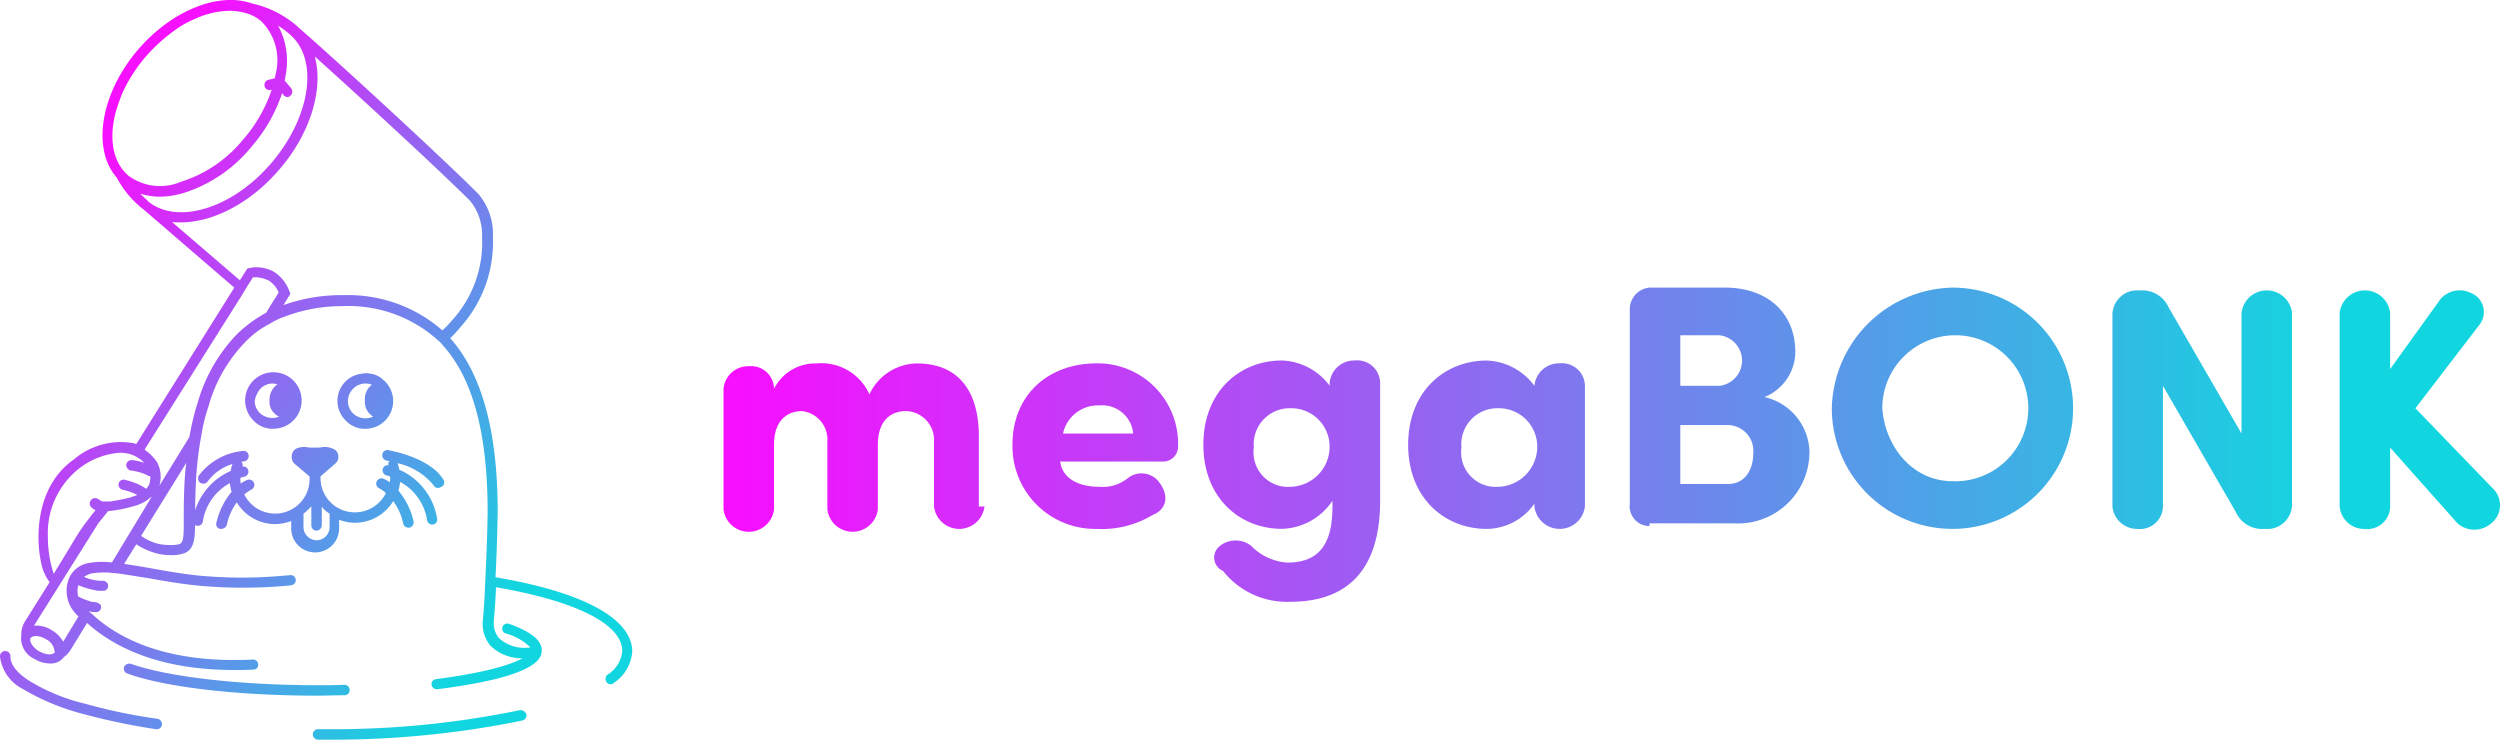 <svg xmlns="http://www.w3.org/2000/svg" xmlns:xlink="http://www.w3.org/1999/xlink" width="200.264" height="59.253" viewBox="0 0 200.264 59.253">
  <defs>
    <linearGradient id="linear-gradient" x1="-0.004" y1="0.257" x2="0.815" y2="0.957" gradientUnits="objectBoundingBox">
      <stop offset="0.088" stop-color="#f70fff"/>
      <stop offset="0.909" stop-color="#12d6df"/>
    </linearGradient>
    <linearGradient id="linear-gradient-2" x1="0.005" y1="0.508" x2="1" y2="0.508" gradientUnits="objectBoundingBox">
      <stop offset="0" stop-color="#f70fff"/>
      <stop offset="0.909" stop-color="#12d6df"/>
    </linearGradient>
  </defs>
  <g id="Group_1352" data-name="Group 1352" transform="translate(-51.199 -53.367)">
    <path id="Path_142" data-name="Path 142" d="M78.193,64.863c.14-2.616.174-5.162.174-5.232,0-6.453-1.256-11.057-3.8-13.917a9.505,9.505,0,0,0,.8-.872,10.157,10.157,0,0,0,2.616-7.29A4.916,4.916,0,0,0,76.8,34.134c-2.895-2.895-11.266-10.6-14.44-13.359l-.035-.035h0l-.035-.035a8.244,8.244,0,0,0-3.627-1.814c-2.581-.907-6.313.488-9.069,3.662-3.034,3.523-3.767,7.987-1.744,10.289a7.874,7.874,0,0,0,1.918,2.372l.035.035h0c.035.035.1.07.14.1l7.325,6.313L49.417,54.19a1.839,1.839,0,0,0-.419-.1,5.8,5.8,0,0,0-4.569,1.325c-3.139,2.2-3.069,6.418-2.616,8.371a3.55,3.55,0,0,0,.663,1.465l-1.988,3.174a1.89,1.89,0,0,0-.279,1.046A1.83,1.83,0,0,0,41.29,71.42a2.42,2.42,0,0,0,1.221.349,1.284,1.284,0,0,0,1.116-.523,2,2,0,0,0,.523-.558l1.325-2.163c2.128,1.918,5.755,3.767,11.789,3.767.488,0,1.011,0,1.535-.035a.374.374,0,0,0,.384-.419.379.379,0,0,0-.244-.349.314.314,0,0,0-.174-.035c-5.581.279-9.975-.977-12.836-3.593-.1-.1-.209-.174-.314-.279a2.088,2.088,0,0,0,.419.07h.244a.394.394,0,0,0,.314-.453.236.236,0,0,0-.14-.209.62.62,0,0,0-.349-.14h-.07a1.206,1.206,0,0,1-.419-.1,3.559,3.559,0,0,1-.767-.314h-.07a1.728,1.728,0,0,1,0-.942c.035,0,.035.035.07.035a7.291,7.291,0,0,0,1.325.384,1.431,1.431,0,0,0,.384.035h.279a.388.388,0,0,0,.314-.488.192.192,0,0,0-.1-.174.415.415,0,0,0-.384-.14h0a3.546,3.546,0,0,1-1.43-.314,1.724,1.724,0,0,1,.628-.279,6.005,6.005,0,0,1,1.151-.07,1.989,1.989,0,0,1,.453.035c.14,0,.314.035.453.035.732.1,1.57.244,2.476.384,1.186.209,2.546.453,3.976.593a38.858,38.858,0,0,0,7.22,0,.852.852,0,0,0,.244-.035.266.266,0,0,0,.174-.07.351.351,0,0,0,.174-.384.394.394,0,0,0-.453-.349s-.7.07-1.814.14a36.935,36.935,0,0,1-5.441-.1c-1.4-.14-2.721-.384-3.906-.593-.767-.14-1.465-.244-2.128-.349l.977-1.57a5.518,5.518,0,0,0,1.779.767,4.33,4.33,0,0,0,.942.1,3.038,3.038,0,0,0,1.186-.174,1.253,1.253,0,0,0,.349-.244c.419-.453.453-1.151.453-2.267,0-1.849.035-2.442.07-3.244a29.156,29.156,0,0,1,.349-3.209l.209-1.151c.1-.453.209-.907.349-1.325l.1-.314a12.035,12.035,0,0,1,2.93-5.127,7.284,7.284,0,0,1,.767-.7,7.658,7.658,0,0,1,.872-.593c.174-.1.384-.209.558-.314.07-.035.1-.07.174-.1l.209-.1a2.133,2.133,0,0,1,.419-.174,12.866,12.866,0,0,1,4.813-.907,10.711,10.711,0,0,1,7.464,2.581c.1.1.209.174.314.279a2.256,2.256,0,0,1,.279.314c2.407,2.686,3.558,7.08,3.558,13.359,0,.035-.035,2.546-.174,5.092,0,.279-.035.558-.035.837-.035.977-.1,1.918-.174,2.686A2.721,2.721,0,0,0,77.5,69.92a2.91,2.91,0,0,0,.279.419,3.59,3.59,0,0,0,2.581,1.011c-.942.523-2.965,1.151-6.941,1.674a.394.394,0,0,0-.349.453.414.414,0,0,0,.419.349h.07c8.336-1.046,8.336-2.616,8.336-3.139,0-.977-1.43-1.674-2.616-2.093a.408.408,0,0,0-.279.767,4.5,4.5,0,0,1,1.988,1.116,3.028,3.028,0,0,1-2.511-.732,1.9,1.9,0,0,1-.419-1.4c.07-.767.14-1.709.174-2.686,6.453,1.116,10.115,2.965,10.115,5.127a2.514,2.514,0,0,1-1.186,1.883.435.435,0,0,0-.07.593.416.416,0,0,0,.314.174.317.317,0,0,0,.244-.1,3.289,3.289,0,0,0,1.5-2.546C89.11,68.176,85.238,66.049,78.193,64.863ZM48.755,32.669l-.244-.244c-1.046-1.116-1.256-2.93-.732-4.848a15.467,15.467,0,0,1,.523-1.5,12.265,12.265,0,0,1,1.883-2.93,13.832,13.832,0,0,1,2.546-2.267,8.1,8.1,0,0,1,1.43-.767,6.843,6.843,0,0,1,2.755-.628,4.639,4.639,0,0,1,1.57.279,3.2,3.2,0,0,1,.942.558A4.4,4.4,0,0,1,60.613,24.4c-.035.174-.07.314-.1.488l-.558.14a.419.419,0,0,0,.244.8l.07-.035a11.716,11.716,0,0,1-2.3,4.011,10.484,10.484,0,0,1-4.988,3.383A4.259,4.259,0,0,1,48.755,32.669Zm1.535,1.988c-.209-.174-.384-.349-.558-.523a5.437,5.437,0,0,0,1.535.244,6.922,6.922,0,0,0,1.988-.314A11.451,11.451,0,0,0,58.625,30.4,12.627,12.627,0,0,0,61.1,26.077l.1.14a.416.416,0,0,0,.314.174.317.317,0,0,0,.244-.1.435.435,0,0,0,.07-.593l-.523-.628c.035-.174.07-.349.1-.558a5.925,5.925,0,0,0-.628-3.837,8.172,8.172,0,0,1,.942.7c.035,0,.035.035.07.07,2.267,2.023,1.57,6.592-1.57,10.254-3.1,3.627-7.5,4.953-9.836,3.069ZM42.337,61.619a6.568,6.568,0,0,1,2.511-5.476,5.975,5.975,0,0,1,3.279-1.256,3.843,3.843,0,0,1,.628.07c.07,0,.1.035.14.035.14.035.279.1.384.14a3.067,3.067,0,0,1,.349.209,1.4,1.4,0,0,1,.419.349,3.945,3.945,0,0,0-.523-.14,2.575,2.575,0,0,0-.419-.07h-.035a.42.42,0,0,0-.453.349.376.376,0,0,0,.07.279.542.542,0,0,0,.279.209h.07a4.433,4.433,0,0,1,1.221.349.4.4,0,0,0,.279.1,1.7,1.7,0,0,1-.1.7l-.209.314a4.908,4.908,0,0,0-1.639-.7.351.351,0,0,1-.1-.035.431.431,0,0,0-.488.314.4.4,0,0,0,.174.419.264.264,0,0,0,.14.07,4.8,4.8,0,0,1,1.186.419c-.174.07-.384.14-.593.209-.523.14-.977.209-1.36.279a1.431,1.431,0,0,1-.384.035h-.419a.266.266,0,0,1-.174-.07c-.1-.035-.14-.1-.174-.1a.433.433,0,0,0-.593.628,1.577,1.577,0,0,0,.279.209.122.122,0,0,1,.07.035c-.14.174-.349.419-.523.663a15.638,15.638,0,0,0-1.151,1.674c-.523.872-1.116,1.849-1.465,2.407a3.067,3.067,0,0,1-.209.349A9.331,9.331,0,0,1,42.337,61.619Zm.558,9.243c-.14.244-.7.244-1.256-.07s-.8-.837-.7-1.046l.035-.035a.533.533,0,0,1,.349-.14h.035a1.517,1.517,0,0,1,.8.244,1.173,1.173,0,0,1,.7.942A.128.128,0,0,1,42.895,70.862Zm4.569-7.185a6.21,6.21,0,0,0-1.814.035,2.1,2.1,0,0,0-1.6,1.186,2.673,2.673,0,0,0,.349,2.686,4.18,4.18,0,0,0,.384.419l-1.221,2.023a2.436,2.436,0,0,0-.942-.942,2.3,2.3,0,0,0-1.325-.349h-.07l5.127-8.162c.349-.453.663-.8.8-1.011h.035a10.253,10.253,0,0,0,1.849-.349,3.474,3.474,0,0,0,1.639-.837Zm5.825-6.557c-.035.767-.07,1.36-.07,3.314,0,.837,0,1.465-.209,1.674-.1.14-.419.174-.942.174a5.7,5.7,0,0,1-.767-.07,4.079,4.079,0,0,1-1.5-.663l3.627-5.86C53.359,56.143,53.324,56.6,53.289,57.12Zm6.836-13.952-.209.349-.07.14c-.07.035-.174.1-.244.14a10.645,10.645,0,0,0-2.128,1.6,13.1,13.1,0,0,0-3.139,5.476,19.935,19.935,0,0,0-.663,2.755l-2.407,3.906a2.54,2.54,0,0,0-.174-1.883,3.953,3.953,0,0,0-1.012-1.012L57.858,42.3l.209-.349.209-.349.488-.767a2.46,2.46,0,0,1,1.291.279,2.011,2.011,0,0,1,.767.942Zm6-.907h-.419a13.786,13.786,0,0,0-4.5.8l.558-.907-.07-.174a3.119,3.119,0,0,0-1.221-1.57,2.838,2.838,0,0,0-2.023-.314l-.14.035-.593.942L52.277,36.4a4.675,4.675,0,0,0,.7.035c2.546,0,5.546-1.5,7.883-4.22,2.546-2.93,3.558-6.488,2.86-9.069,3.732,3.348,10.01,9.138,12.452,11.58a4.3,4.3,0,0,1,.942,2.86,9.228,9.228,0,0,1-2.407,6.7,8.339,8.339,0,0,1-.767.8A11.463,11.463,0,0,0,66.124,42.261ZM49,71.8c2.965,1.046,8.72,1.709,14.963,1.709.732,0,1.43,0,2.128-.035a.424.424,0,0,1,.419.419.4.4,0,0,1-.419.419c-.7,0-1.43.035-2.163.035-6.348,0-12.173-.663-15.242-1.779a.415.415,0,0,1-.244-.523A.471.471,0,0,1,49,71.8Zm31.67,4.046a.431.431,0,0,1-.314.488,75.18,75.18,0,0,1-15.626,1.535H64a.419.419,0,1,1,0-.837h.732A73.665,73.665,0,0,0,80.181,75.5.525.525,0,0,1,80.669,75.85Zm-29.194.837a.414.414,0,0,1-.419.349h-.07a52.109,52.109,0,0,1-5.964-1.256,18.416,18.416,0,0,1-4.674-1.953A3.373,3.373,0,0,1,38.5,71.211a.419.419,0,1,1,.837,0c0,.628.488,1.291,1.465,1.918a15.2,15.2,0,0,0,4.465,1.849,42.945,42.945,0,0,0,5.86,1.221A.456.456,0,0,1,51.475,76.687Zm8.894-23.718a2.263,2.263,0,1,0-1.57-.663A2.084,2.084,0,0,0,60.369,52.969ZM59.358,49.76a1.377,1.377,0,0,1,.977-.419,1.254,1.254,0,0,1,.384.07,1.483,1.483,0,0,0-.628,1.256,1.305,1.305,0,0,0,.767,1.325,1.447,1.447,0,0,1-1.535-.279,1.377,1.377,0,0,1-.419-.977A2.1,2.1,0,0,1,59.358,49.76Zm8.406,3.209a2.22,2.22,0,0,0,1.57-3.8c-.1-.1-.209-.174-.314-.279a1.946,1.946,0,0,0-.942-.349,1,1,0,0,0-.453,0,2.419,2.419,0,0,0-.977.279,2.2,2.2,0,0,0-.453,3.488A2.084,2.084,0,0,0,67.764,52.969Zm-.977-3.209a1.377,1.377,0,0,1,.977-.419,1.4,1.4,0,0,1,.523.1,1.442,1.442,0,0,0-.558,1.256,1.367,1.367,0,0,0,.663,1.291,1.434,1.434,0,0,1-1.6-.244,1.377,1.377,0,0,1-.419-.977A1.4,1.4,0,0,1,66.787,49.76Zm7.255,7.325c-1.046-1.814-4.29-2.372-4.43-2.407a.41.41,0,0,0-.488.349.427.427,0,0,0,.349.488.852.852,0,0,0,.244.035.335.335,0,0,0-.1.349.389.389,0,0,0-.453.279.434.434,0,0,0,.279.523,1.457,1.457,0,0,1,.314.1v.07a1.431,1.431,0,0,1-.035.384,2.938,2.938,0,0,0-.488-.279.421.421,0,0,0-.349.767,1.88,1.88,0,0,1,.523.384,2.775,2.775,0,0,1-2.476,1.535,2.739,2.739,0,0,1-2.755-2.755v-.14c.035-.035.07-.035.1-.07l1.081-.942a.664.664,0,0,0,.244-.593.621.621,0,0,0-.349-.558,1.6,1.6,0,0,0-1.081-.14,9.117,9.117,0,0,1-.977,0,1.531,1.531,0,0,0-.977.1.719.719,0,0,0-.349.593.728.728,0,0,0,.244.628l1.151.977H63.3v.244a2.759,2.759,0,0,1-5.232,1.221,3.926,3.926,0,0,1,.558-.384.421.421,0,0,0-.349-.767,2.938,2.938,0,0,0-.488.279,1.431,1.431,0,0,1-.035-.384v-.07a1.494,1.494,0,0,1,.349-.1.418.418,0,0,0,.279-.523A.389.389,0,0,0,57.928,56a.394.394,0,0,0-.1-.384.976.976,0,0,1,.209-.035.426.426,0,0,0,.384-.453.4.4,0,0,0-.453-.384A5.035,5.035,0,0,0,54.44,56.7a.442.442,0,0,0,.1.593.5.5,0,0,0,.244.07.429.429,0,0,0,.349-.174,3.882,3.882,0,0,1,1.988-1.4,3.265,3.265,0,0,0-.14.558,5.156,5.156,0,0,0-3.034,3.941.4.4,0,0,0,.349.453h.035a.414.414,0,0,0,.419-.349,4.217,4.217,0,0,1,2.163-3.069,4.115,4.115,0,0,0,.14.7A5.837,5.837,0,0,0,55.835,60.5a.38.38,0,0,0,.314.488h.1a.489.489,0,0,0,.419-.314,4.633,4.633,0,0,1,.8-1.814,3.589,3.589,0,0,0,3.069,1.744,4.032,4.032,0,0,0,1.291-.244v.593a1.918,1.918,0,1,0,3.837,0v-.7a3.656,3.656,0,0,0,1.256.244A3.589,3.589,0,0,0,70,58.759a4.633,4.633,0,0,1,.8,1.814.419.419,0,0,0,.419.314h.1a.453.453,0,0,0,.314-.488,5.837,5.837,0,0,0-1.221-2.476,4.114,4.114,0,0,0,.14-.7,4.217,4.217,0,0,1,2.163,3.069.414.414,0,0,0,.419.349h.035a.394.394,0,0,0,.349-.453,5.156,5.156,0,0,0-3.034-3.941,2.906,2.906,0,0,0-.14-.523A5.171,5.171,0,0,1,73.24,57.5a.384.384,0,0,0,.349.209.5.5,0,0,0,.209-.07A.387.387,0,0,0,74.042,57.085ZM64.9,60.852A1.049,1.049,0,0,1,63.857,61.9a1.073,1.073,0,0,1-1.046-1.046V59.77a5.052,5.052,0,0,0,.628-.593v1.535a.424.424,0,0,0,.419.419.45.45,0,0,0,.419-.419v-1.5a2.407,2.407,0,0,0,.628.558Z" transform="translate(12.699 34.747)" fill="url(#linear-gradient)"/>
    <path id="Path_143" data-name="Path 143" d="M170.3,109.931a2.037,2.037,0,0,1-4.046,0v-5.169a2.312,2.312,0,0,0-2.248-2.472c-1.124,0-2.248.674-2.248,2.7v5.169a2.037,2.037,0,0,1-4.046,0v-5.394a2.294,2.294,0,0,0-2.023-2.472c-1.124,0-2.248.674-2.248,2.7v5.169a2.037,2.037,0,0,1-4.046,0v-9.664a1.981,1.981,0,0,1,2.023-1.8,1.836,1.836,0,0,1,2.023,1.8h0a3.708,3.708,0,0,1,3.371-2.023,4.227,4.227,0,0,1,4.27,2.472,4.27,4.27,0,0,1,3.821-2.472c3.147,0,4.945,2.023,4.945,5.844v5.619Zm13.485.674a7.9,7.9,0,0,1-4.5,1.124,6.62,6.62,0,0,1-6.743-6.743c0-4.046,2.922-6.518,6.743-6.518a6.439,6.439,0,0,1,6.518,6.743,1.2,1.2,0,0,1-1.124,1.124h-8.316c.225,1.573,1.8,2.023,3.147,2.023a3.216,3.216,0,0,0,2.248-.674,1.761,1.761,0,0,1,2.472.225C185.136,109.032,184.911,110.156,183.787,110.605Zm-1.573-6.518a2.491,2.491,0,0,0-2.7-2.248,2.855,2.855,0,0,0-2.922,2.248Zm6.967,8.99a2.024,2.024,0,0,1,2.472,0,4.458,4.458,0,0,0,2.922,1.349c2.922,0,3.6-2.023,3.6-4.5v-.45a5.022,5.022,0,0,1-4.046,2.248c-3.371,0-6.293-2.472-6.293-6.743s2.922-6.743,6.293-6.743a4.973,4.973,0,0,1,3.821,2.023v-.225a1.981,1.981,0,0,1,2.023-1.8,1.836,1.836,0,0,1,2.023,1.8v9.44c0,5.619-2.7,8.091-7.192,8.091a6.526,6.526,0,0,1-5.394-2.472A1.167,1.167,0,0,1,189.182,113.077Zm5.619-4.72a3.214,3.214,0,0,0,3.147-3.147,3.073,3.073,0,0,0-3.147-3.147,2.884,2.884,0,0,0-2.922,3.147A2.765,2.765,0,0,0,194.8,108.358Zm19.554-8.091a1.981,1.981,0,0,1,2.023-1.8,1.836,1.836,0,0,1,2.023,1.8v9.664a2.037,2.037,0,0,1-4.046,0v-.225a4.7,4.7,0,0,1-3.821,2.023c-3.371,0-6.293-2.472-6.293-6.743s2.922-6.743,6.293-6.743a4.973,4.973,0,0,1,3.821,2.023Zm-2.922,8.091a3.214,3.214,0,0,0,3.147-3.147,3.073,3.073,0,0,0-3.147-3.147,2.884,2.884,0,0,0-2.922,3.147A2.765,2.765,0,0,0,211.432,108.358Zm12.137,3.147a1.593,1.593,0,0,1-1.573-1.8V94.2a1.737,1.737,0,0,1,1.573-1.8h6.068c3.371,0,5.619,2.023,5.619,5.169a3.944,3.944,0,0,1-2.472,3.6,4.619,4.619,0,0,1,3.6,4.27,5.725,5.725,0,0,1-6.068,5.844h-6.743Zm5.619-11.238a2.037,2.037,0,0,0,0-4.046h-3.147v4.046Zm-3.147,3.147v4.72h3.821c1.349,0,2.023-1.124,2.023-2.472a2.066,2.066,0,0,0-2.023-2.248Zm21.8-11.013a9.664,9.664,0,1,1-9.664,9.664A9.886,9.886,0,0,1,247.843,92.4Zm0,15.508a5.848,5.848,0,1,0-5.619-5.844C242.449,105.211,244.7,107.908,247.843,107.908Zm27.2,1.8a1.981,1.981,0,0,1-1.8,2.023h-.449a2.3,2.3,0,0,1-2.248-1.349L264.7,100.266v9.664a1.836,1.836,0,0,1-2.023,1.8,1.981,1.981,0,0,1-2.023-1.8V94.648a1.981,1.981,0,0,1,1.8-2.023h.449a2.3,2.3,0,0,1,2.248,1.349l5.844,10.114V94.423a2.037,2.037,0,0,1,4.046,0Zm16.182-1.124a1.85,1.85,0,0,1-.225,2.7,2.051,2.051,0,0,1-2.7,0l-5.394-6.068v4.72a1.836,1.836,0,0,1-2.023,1.8,1.981,1.981,0,0,1-2.023-1.8V94.423a2.037,2.037,0,0,1,4.046,0v4.5L286.95,93.3a2.052,2.052,0,0,1,2.472-.45,1.645,1.645,0,0,1,.674,2.472l-5.169,6.743Z" transform="translate(-40.238 -15.994)" fill="url(#linear-gradient-2)"/>
  </g>
</svg>
